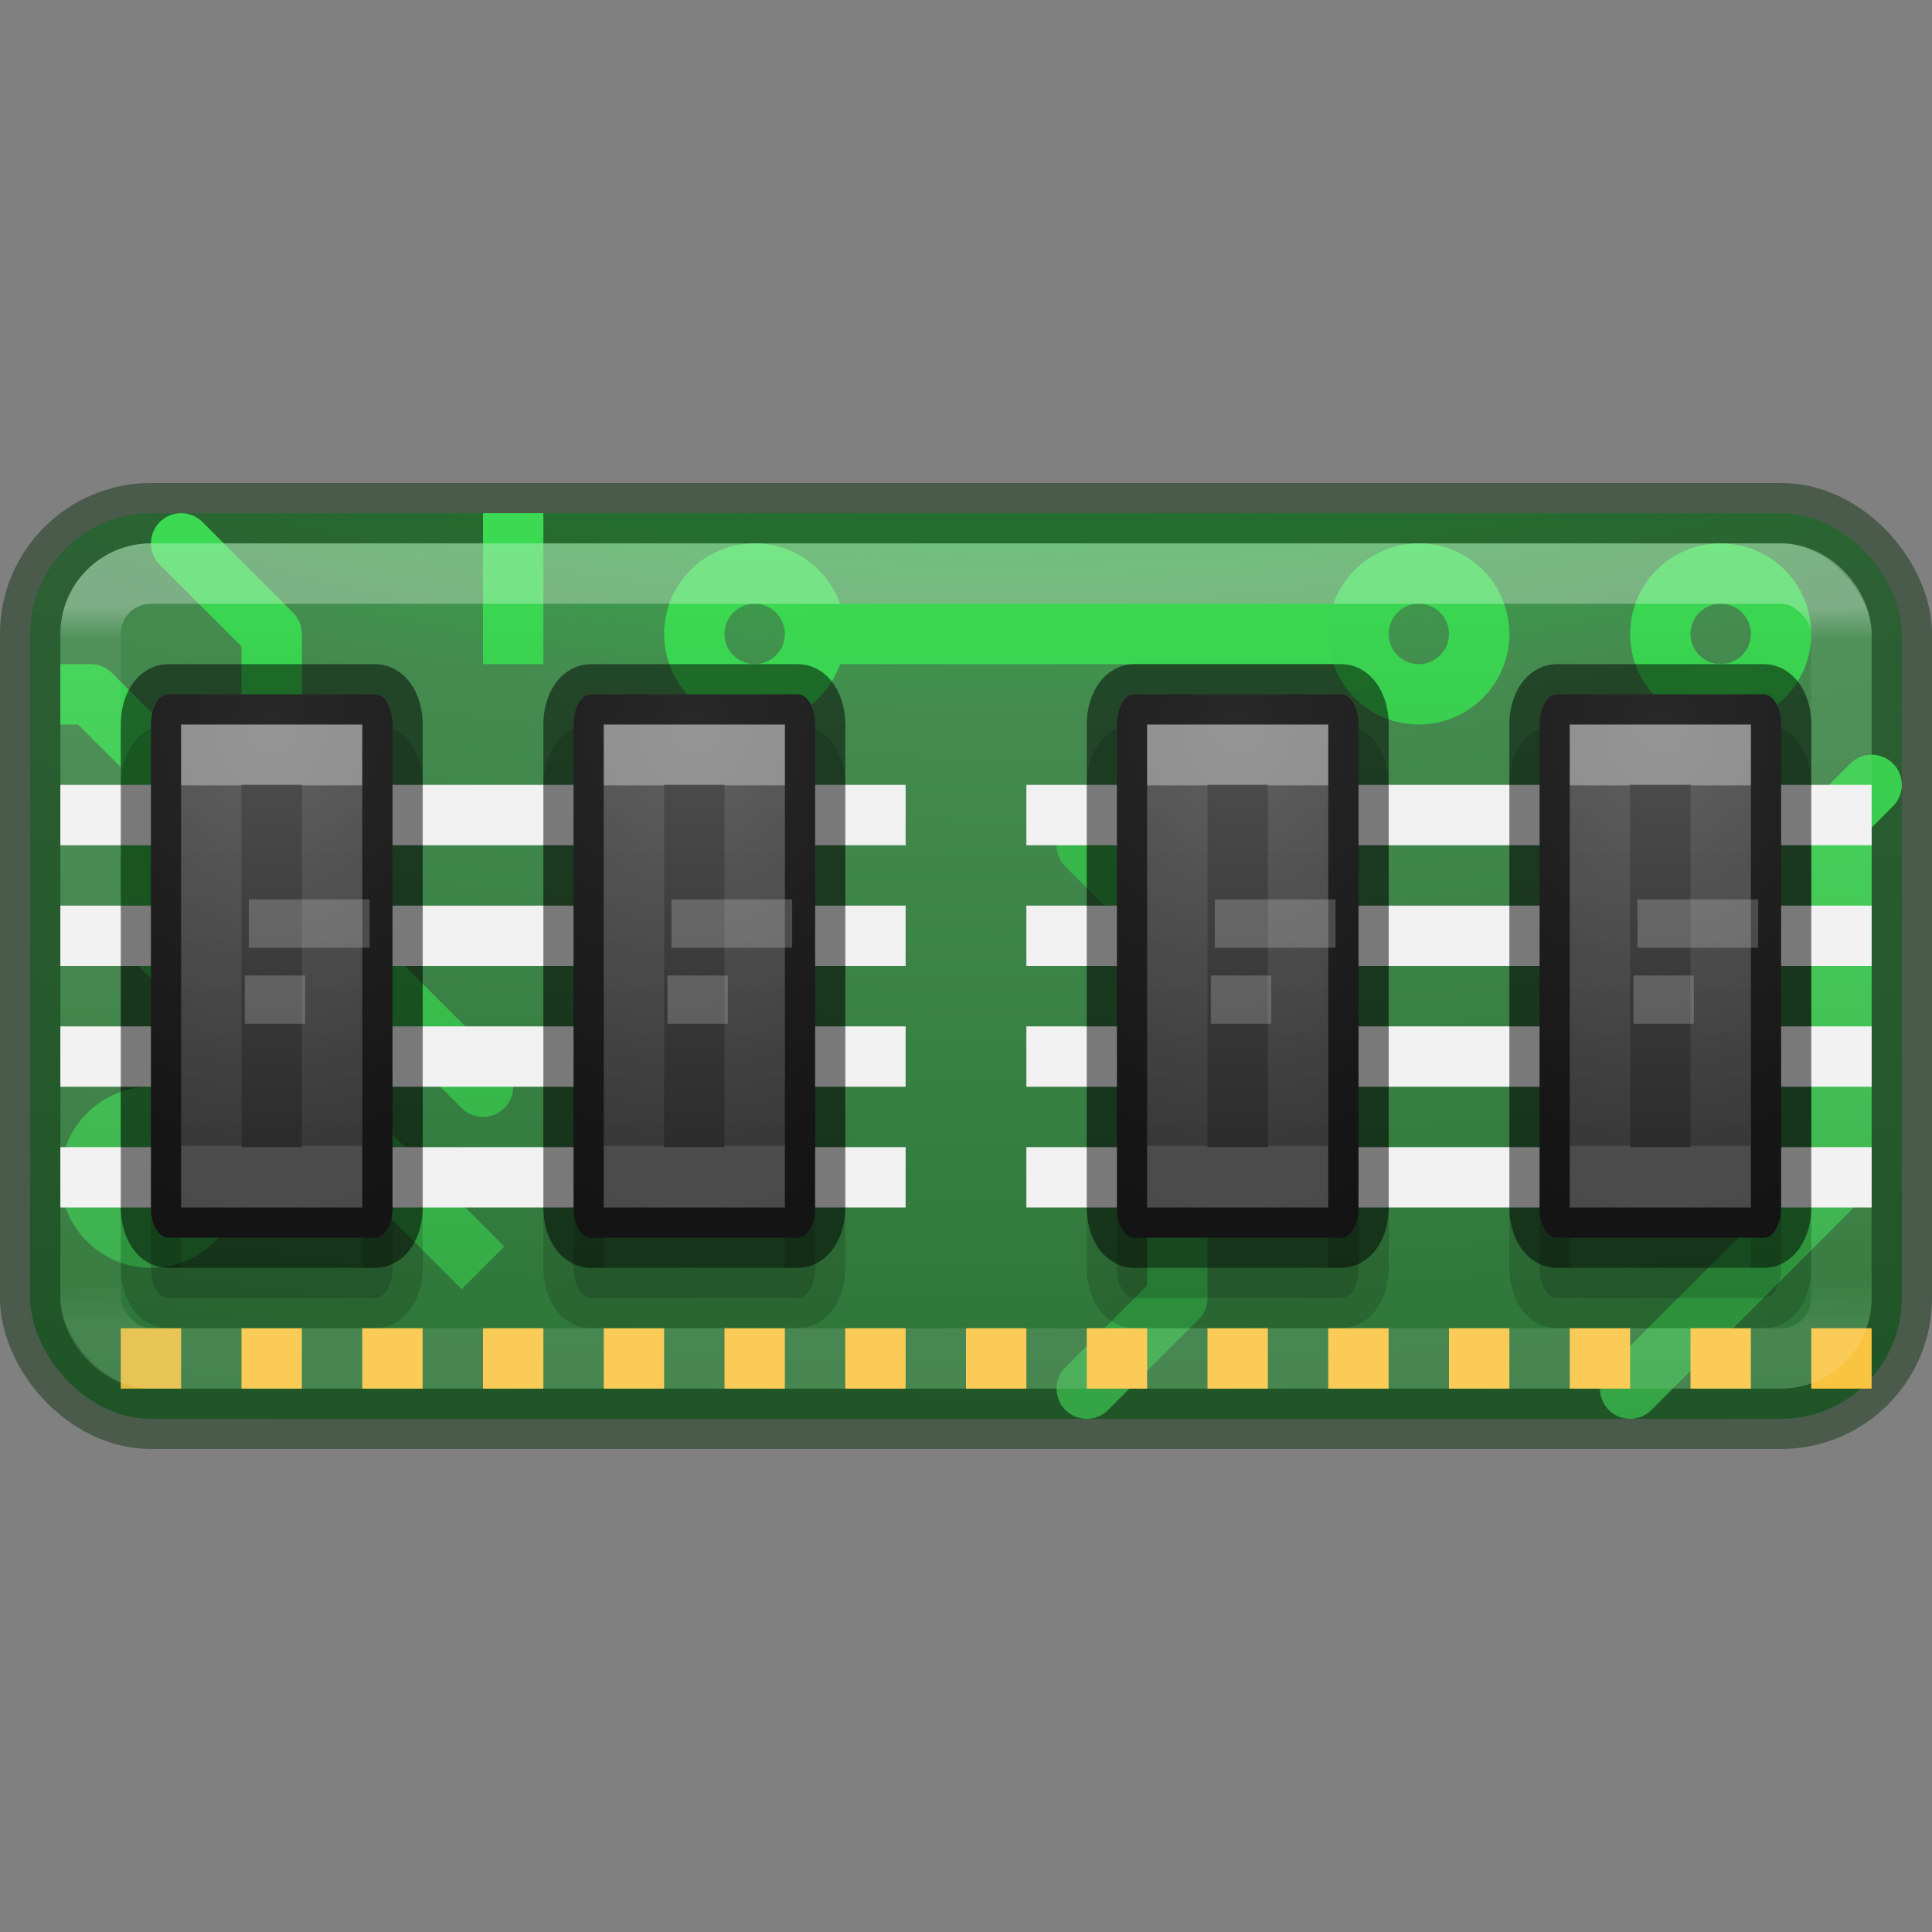 <?xml version="1.0" encoding="UTF-8"?>
<svg width="32" height="32" version="1.1" xmlns="http://www.w3.org/2000/svg" xmlns:xlink="http://www.w3.org/1999/xlink">
 <rect width="100%" height="100%" fill="#808080" stroke="none"/>
 <defs>
  <linearGradient id="linearGradient4394">
   <stop stop-color="#35a445" offset="0"/>
   <stop stop-color="#3bda52" offset="1"/>
  </linearGradient>
  <radialGradient id="radialGradient4388" cx="6.73" cy="9.957" r="12.672" gradientTransform="matrix(0 3.945 -8.072 0 96.952 -27.867)" gradientUnits="userSpaceOnUse">
   <stop stop-color="#00ff27" offset="0"/>
   <stop stop-color="#458b50" offset=".262"/>
   <stop stop-color="#176121" offset=".705"/>
   <stop stop-color="#2b5131" offset="1"/>
  </radialGradient>
  <linearGradient id="linearGradient4400" x1="55" x2="55" y1="17.37" y2="3" gradientUnits="userSpaceOnUse" xlink:href="#linearGradient4394"/>
  <radialGradient id="radialGradient4900-0" cx="7.615" cy="9.466" r="20" gradientTransform="matrix(0 1.35 -1.143 -5.2054e-8 17.319 -6.281)" gradientUnits="userSpaceOnUse">
   <stop stop-color="#505050" offset="0"/>
   <stop stop-color="#2b2b2b" offset=".262"/>
   <stop stop-color="#0a0a0a" offset=".705"/>
   <stop offset="1"/>
  </radialGradient>
  <linearGradient id="linearGradient4898-8" x1="20.636" x2="20.636" y1="6.733" y2="21.533" gradientTransform="matrix(.119 0 0 .405 4.846 2.27)" gradientUnits="userSpaceOnUse">
   <stop stop-color="#fff" offset="0"/>
   <stop stop-color="#fff" stop-opacity=".235" offset=".004"/>
   <stop stop-color="#fff" stop-opacity=".157" offset=".996"/>
   <stop stop-color="#fff" stop-opacity=".392" offset="1"/>
  </linearGradient>
  <linearGradient id="linearGradient3217" x1="40.29" x2="40.29" y1="7.12" y2="41.043" gradientTransform="matrix(.784 0 0 .351 -2.811 7.568)" gradientUnits="userSpaceOnUse">
   <stop stop-color="#fff" offset="0"/>
   <stop stop-color="#fff" stop-opacity=".235" offset=".043"/>
   <stop stop-color="#fff" stop-opacity=".157" offset=".935"/>
   <stop stop-color="#fff" stop-opacity=".392" offset="1"/>
  </linearGradient>
  <linearGradient id="linearGradient19" x1="55" x2="55" y1="29" y2="3" gradientUnits="userSpaceOnUse" xlink:href="#linearGradient4394"/>
  <linearGradient id="linearGradient20" x1="55" x2="55" y1="29" y2="3" gradientTransform="matrix(1.706 0 0 1.706 -36.785 -3.179)" gradientUnits="userSpaceOnUse" xlink:href="#linearGradient4394"/>
  <linearGradient id="linearGradient21" x1="55" x2="55" y1="16.904" y2="3" gradientTransform="translate(4)" gradientUnits="userSpaceOnUse" xlink:href="#linearGradient4394"/>
  <linearGradient id="linearGradient22" x1="55" x2="55" y1="17.237" y2="3" gradientTransform="translate(4)" gradientUnits="userSpaceOnUse" xlink:href="#linearGradient4394"/>
  <linearGradient id="linearGradient24" x1="55" x2="55" y1="17.303" y2="3" gradientUnits="userSpaceOnUse" xlink:href="#linearGradient4394"/>
  <linearGradient id="linearGradient26" x1="55" x2="55" y1="17.17" y2="3" gradientUnits="userSpaceOnUse" xlink:href="#linearGradient4394"/>
  <linearGradient id="linearGradient27" x1="55" x2="55" y1="29" y2="3" gradientTransform="translate(4)" gradientUnits="userSpaceOnUse" xlink:href="#linearGradient4394"/>
  <linearGradient id="linearGradient28" x1="55" x2="55" y1="16.373" y2="3" gradientTransform="translate(4,1)" gradientUnits="userSpaceOnUse" xlink:href="#linearGradient4394"/>
  <linearGradient id="linearGradient29" x1="55" x2="55" y1="29" y2="3" gradientTransform="translate(-6,-12)" gradientUnits="userSpaceOnUse" xlink:href="#linearGradient4394"/>
  <linearGradient id="linearGradient32" x1="55" x2="55" y1="17.237" y2="3" gradientUnits="userSpaceOnUse" xlink:href="#linearGradient4394"/>
 </defs>
 <rect x=".5" y="8.5" width="31" height="15" rx="2" ry="2" color="#000000" fill="url(#radialGradient4388)" stop-color="#000000" stroke="#153719" stroke-opacity=".5" style="-inkscape-stroke:none;font-variation-settings:normal"/>
 <g transform="translate(-39 6)" fill="none" stroke="url(#linearGradient4400)">
  <circle cx="51.5" cy="4.5" r="1" stroke="url(#linearGradient19)" stroke-linecap="square"/>
  <path d="m52.817 4.5h8.52" stroke="url(#linearGradient20)" stroke-linecap="square" stroke-width="1px"/>
  <g stroke-linecap="square">
   <circle cx="62.5" cy="4.5" r="1" stroke="url(#linearGradient21)"/>
   <circle cx="67.5" cy="4.5" r="1" stroke="url(#linearGradient22)"/>
   <circle cx="41.5" cy="13.5" r="1" stroke="url(#linearGradient24)"/>
   <circle cx="47.5" cy="5.5" r="1" stroke="url(#linearGradient19)"/>
  </g>
  <path d="m47.5 3v1.5" stroke="url(#linearGradient26)" stroke-linecap="square" stroke-width="1px"/>
  <path d="m67.5 5.493v6" stroke="url(#linearGradient27)" stroke-linecap="square" stroke-width="1px"/>
  <g stroke-linecap="round" stroke-linejoin="round" stroke-width="1px">
   <path d="m66 17 3.5-3.5v-6l0.5-0.5" stroke="url(#linearGradient28)"/>
   <path d="m57 17 1.5-1.5v-6l-1.5-1.5" stroke="url(#linearGradient29)"/>
   <path d="m47 12-3.5-3.5v-4l-1.5-1.5" stroke="url(#linearGradient4400)"/>
  </g>
  <g stroke-width="1px">
   <path d="m47 15-5.5-5.5v-3l-1-1h-0.5" stroke="url(#linearGradient32)" stroke-linejoin="round"/>
   <path d="m53 8 3.5 3.5v2l-2 2h-2l-1.5 1.5" stroke="url(#linearGradient29)" stroke-linecap="round" stroke-linejoin="round"/>
   <path d="m65.5 6.5v1l-3 3" stroke="url(#linearGradient27)" stroke-linecap="square"/>
  </g>
 </g>
 <g id="g18" transform="translate(-2 8)">
  <g>
   <path d="m4.786 4.5h3.429c0.158 0 0.286 0.223 0.286 0.5v8c0 0.277-0.127 0.5-0.286 0.5h-3.429c-0.158 0-0.286-0.223-0.286-0.5v-8c0-0.277 0.127-0.5 0.286-0.5z" color="#000000" opacity=".15" stroke="#000" stroke-linecap="round" stroke-linejoin="round"/>
   <path d="m3 5v1h7v-1zm0 2v1h7v-1zm0 2v1h7v-1zm0 2v1h7v-1z" fill="#f1f1f1"/>
   <path d="m4.786 3.5h3.429c0.158 0 0.286 0.223 0.286 0.5v8c0 0.277-0.127 0.5-0.286 0.5h-3.429c-0.158 0-0.286-0.223-0.286-0.5v-8c0-0.277 0.127-0.5 0.286-0.5z" color="#000000" fill="url(#radialGradient4900-0)" stroke="#000" stroke-linecap="round" stroke-linejoin="round" stroke-opacity=".498"/>
  </g>
  <path d="m5.5 4.5h2v7h-2z" fill="none" opacity=".4" stroke="url(#linearGradient4898-8)" stroke-linecap="round"/>
  <rect x="6.121" y="6.897" width="2" height=".8" fill="#fff" opacity=".2"/>
  <rect x="6.055" y="8.157" width="1" height=".8" fill="#fff" opacity=".2"/>
 </g>
 <use transform="translate(7)" xlink:href="#g18"/>
 <use transform="translate(23)" xlink:href="#g18"/>
 <use transform="translate(16)" xlink:href="#g18"/>
 <g fill="#f9c440">
  <rect x="2" y="22" width="1" height="1" fill-opacity=".9" style="paint-order:normal"/>
  <g>
   <rect x="4" y="22" width="1" height="1" style="paint-order:normal"/>
   <rect x="6" y="22" width="1" height="1" style="paint-order:normal"/>
   <rect x="8" y="22" width="1" height="1" style="paint-order:normal"/>
   <rect x="10" y="22" width="1" height="1" style="paint-order:normal"/>
   <rect x="12" y="22" width="1" height="1" style="paint-order:normal"/>
   <rect x="14" y="22" width="1" height="1" style="paint-order:normal"/>
   <rect x="16" y="22" width="1" height="1" style="paint-order:normal"/>
   <rect x="18" y="22" width="1" height="1" style="paint-order:normal"/>
   <rect x="20" y="22" width="1" height="1" style="paint-order:normal"/>
   <rect x="22" y="22" width="1" height="1" style="paint-order:normal"/>
   <rect x="24" y="22" width="1" height="1" style="paint-order:normal"/>
   <rect x="26" y="22" width="1" height="1" style="paint-order:normal"/>
   <rect x="28" y="22" width="1" height="1" style="paint-order:normal"/>
   <rect x="30" y="22" width="1" height="1" style="paint-order:normal"/>
  </g>
 </g>
 <rect x="1.5" y="9.5" width="29" height="13" rx="1" ry="1" fill="none" opacity=".3" stroke="url(#linearGradient3217)" stroke-linecap="round" stroke-linejoin="round"/>
</svg>
